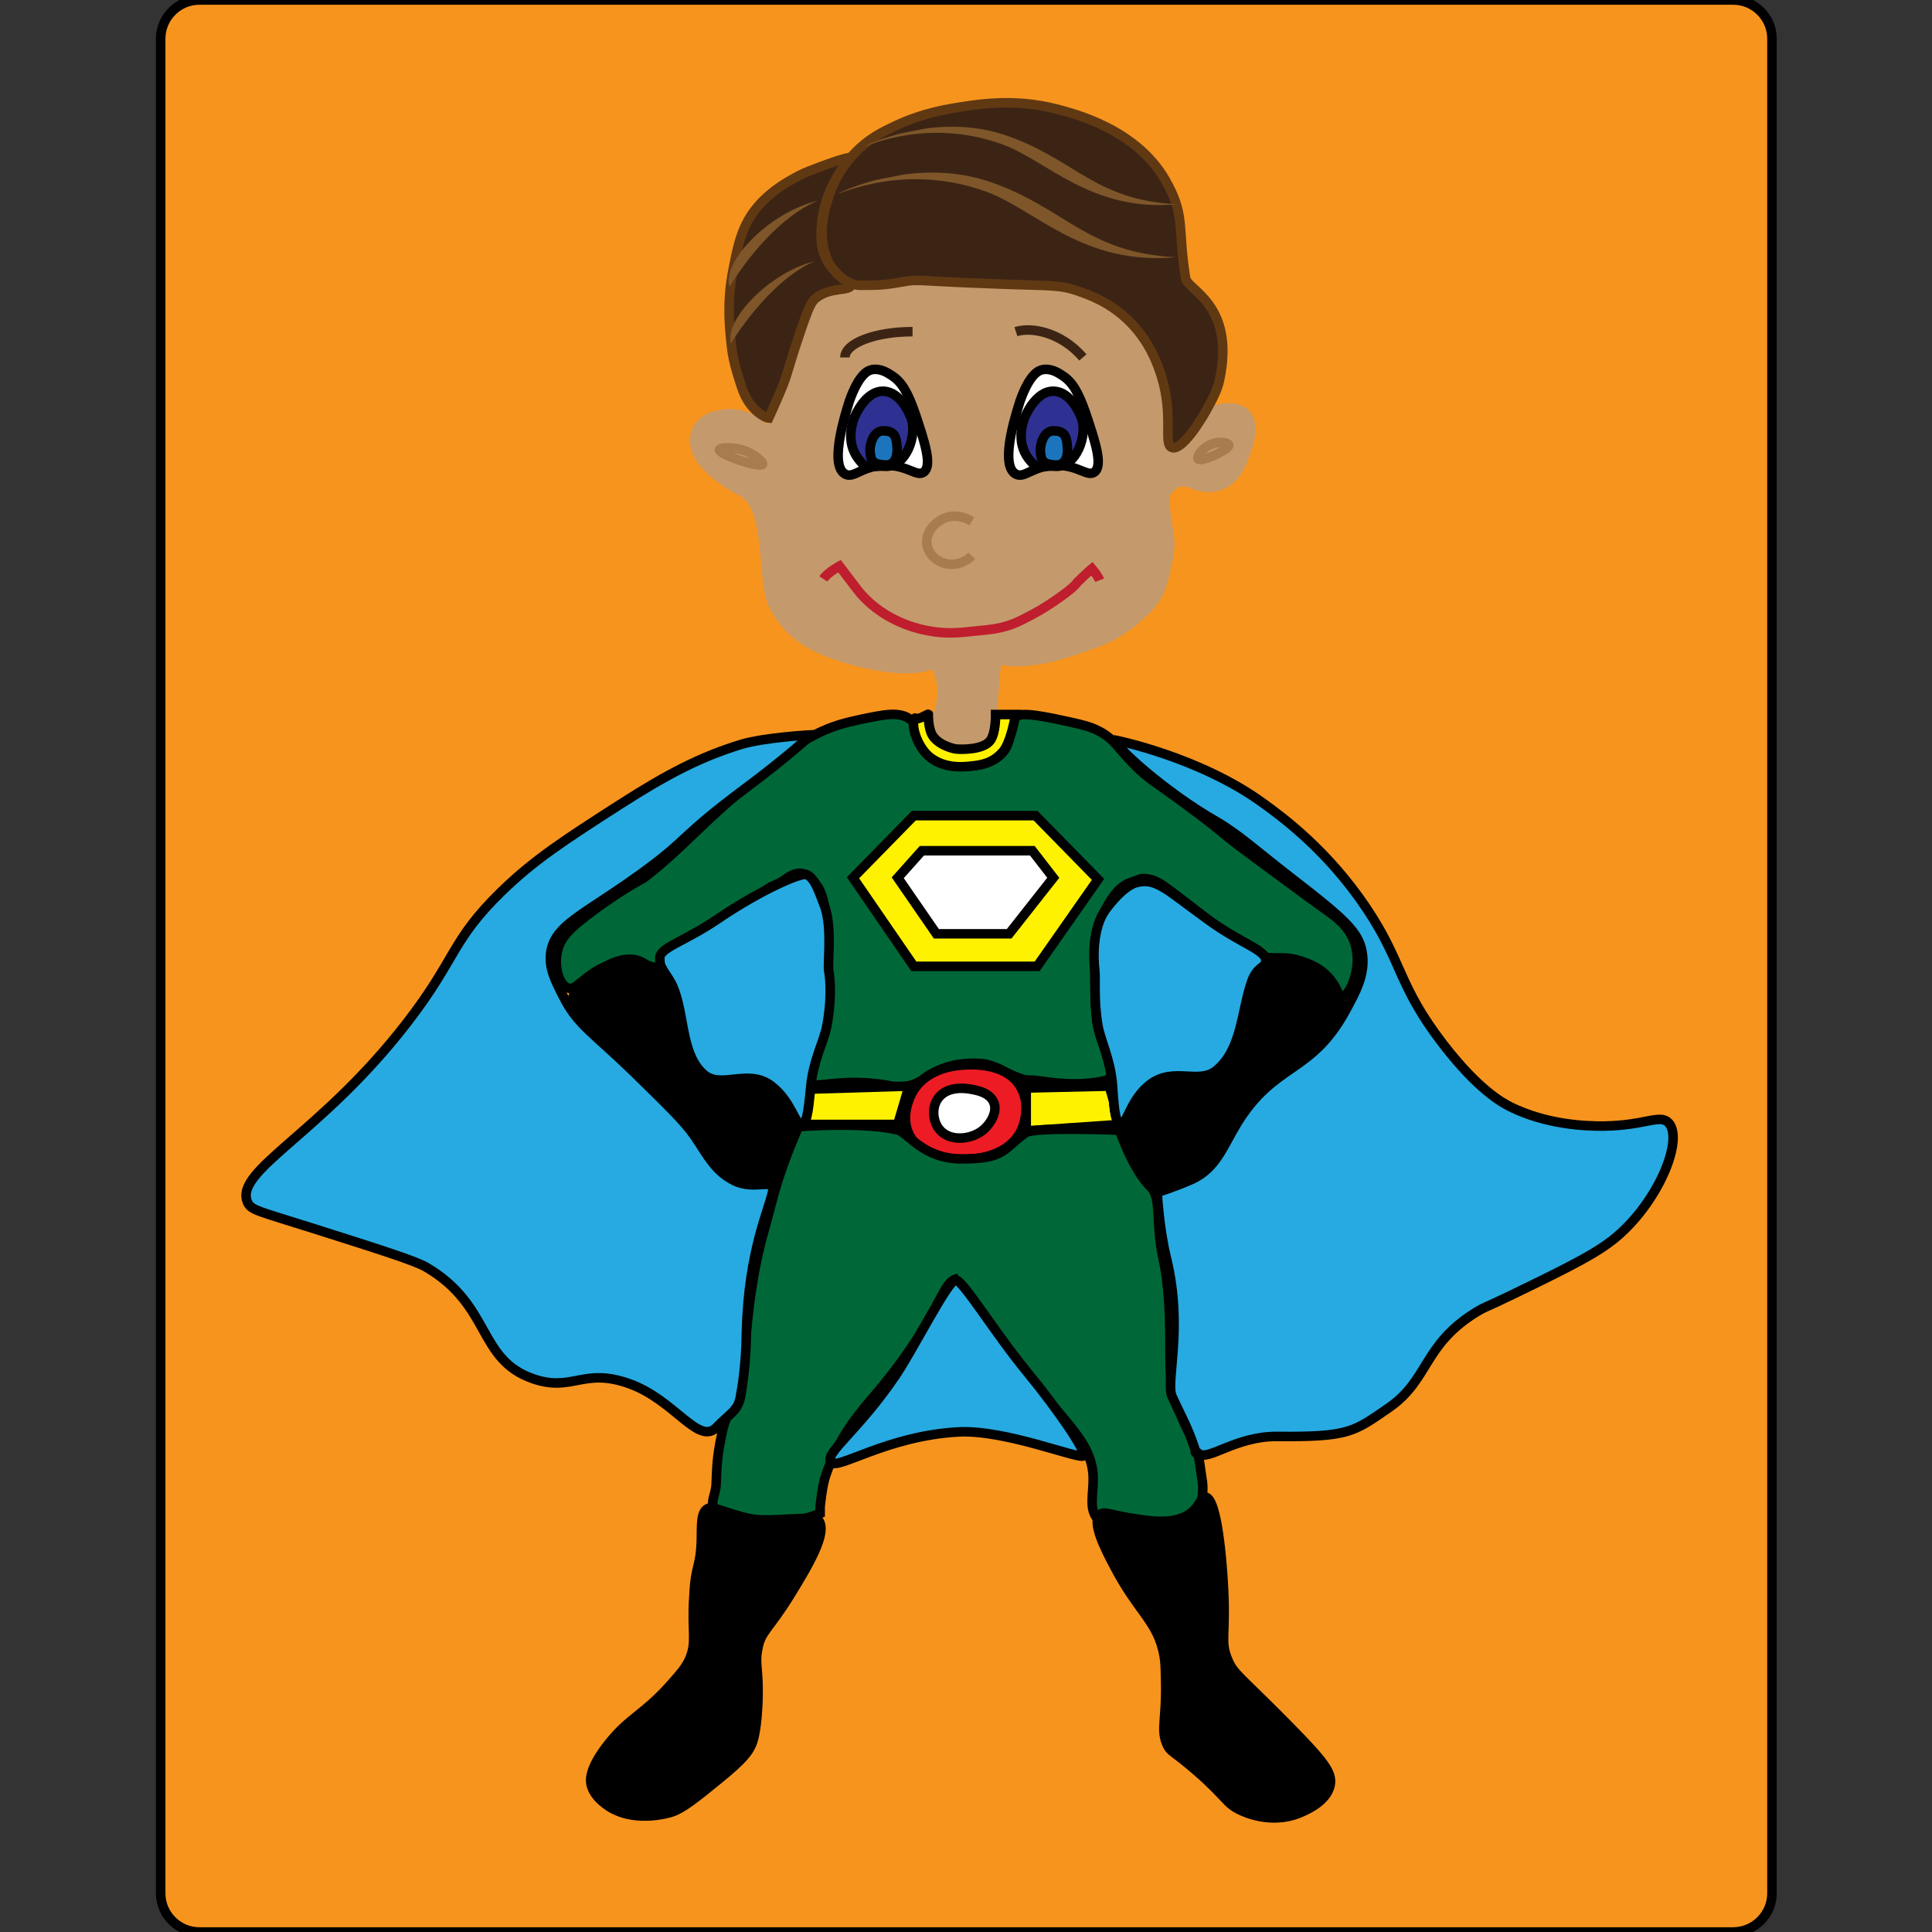 <?xml version="1.0" encoding="utf-8"?>
<!-- Generator: Adobe Illustrator 18.1.0, SVG Export Plug-In . SVG Version: 6.00 Build 0)  -->
<!DOCTYPE svg PUBLIC "-//W3C//DTD SVG 1.1//EN" "http://www.w3.org/Graphics/SVG/1.1/DTD/svg11.dtd">
<svg version="1.1" id="Layer_1" xmlns="http://www.w3.org/2000/svg" xmlns:xlink="http://www.w3.org/1999/xlink" x="0px" y="0px"
	 viewBox="0 0 600 600" enable-background="new 0 0 600 600" xml:space="preserve">
<rect x="0" y="0" width="600" height="600" fill="#333333" stroke="none"/>
<symbol  id="Brown_Hair_1" viewBox="-8.1 -3.4 16.2 6.8">
	<g>
		<path fill="#7E5629" d="M-8.1,2.5c0,0,10.4-0.9,16.2-5.9C3.6,2-5.5,4.9-8.1,2.5z"/>
	</g>
</symbol>
<symbol  id="Brown_Hair_4" viewBox="-11.3 -7.7 22.6 15.3">
	<path fill="#7E5629" d="M-11.3,6.9c0,0,5.6,2.6,10.6-1.9c5-4.6,5.8-10.2,12-12.7C4.7-6.6,2.2,0.8-1,3.9C-6.1,8.8-10.8,6.9-11.3,6.9
		z"/>
</symbol>
<g>
	<path fill="#F7941E" stroke="#000000" stroke-width="2.957" stroke-miterlimit="10" d="M538.2,600H61.9c-6.6,0-12-5.4-12-12V12
		c0-6.6,5.4-12,12-12h476.4c6.6,0,12,5.4,12,12v576C550.3,594.6,544.9,600,538.2,600z"/>
	<path fill="#C49A6C" stroke="#C49A6C" stroke-width="2.957" stroke-miterlimit="10" d="M307.8,228c0,0,0.8-14.8,1.8-23.5
		c0,0,7.6,3.8,27.3-3.7c2.3-0.9,10.4-2.5,19.7-12.1c4.3-4.4,5.1-10.3,6-14.4c1.8-8.3-0.6-9-0.8-19.2c0,0-2-0.6,3.1-5
		c0.7-0.6,4.1-0.5,4.9-0.1c1.8,0.9,5.1,2,8.6,0.9c5.3-1.6,7.2-6.9,8.3-10c0.9-2.3,3.4-9.2,0-12.5c-2.5-2.4-7.1-1.9-10-0.8
		c-9,3.3-10.4,14.6-13.3,14.2c-2.4-0.4,0.6-5.1-2.5-18.3c-0.9-3.7-0.5-4.6-4.6-12.3c-2.9-5.3-6.1-12.2-11-15.2
		c-5.2-3.1-10.2-6.4-24-7.4c-15.2-1.1-17.6-0.2-34.4-0.9c-7.1-0.3-17.4-0.3-32.3,6.5c-5.5,2.5-9.2,24.5-11.3,27.4
		c-7.8,10.5,0.1,13-0.7,15.8c0,0.1,0,0.1-0.1,0.1c-0.7,0.3-3.2-3.4-6.6-5.8c-1-0.7-4.4-3.1-9-3.2c-3,0-8.2,1-10,4.2
		c-4.3,7.6,4.1,15,13.4,19.9c9.6,5.1,5.9,27.8,10,35.5c3.4,6.3,7.8,11.3,18.9,15.2c13.3,4.6,25.6,5.6,31,2.7l0,0
		c4.9,8.2,0.8,16.5,0.8,16.5c0,1-0.1,2.6-0.1,4.6c1.2,1,3.3,2.3,6.3,3.1c0.8,0.2,1.8,0.4,3,0.4C304.6,230.6,307.8,228,307.8,228z"/>
	<path fill="#006838" stroke="#000000" stroke-width="2.957" stroke-miterlimit="10" d="M282.8,223.5c-3.4-2.7-8.3-1.6-15.9,0
		c-3.6,0.8-8.5,1.8-14.4,5c-8.9,4.7-13.2,10-21.3,16.4c-11.4,8.9-20,19.2-31.3,27.8c-0.2,0.1-9.5,5-19.9,13.4
		c-2.9,2.4-6,5.1-6.9,9.4c-1.1,4.8,0.6,10.7,3.5,11.4c1.9,0.5,2.8-1.6,8.4-5c3.8-2.3,7-4.1,10.9-4c4,0.2,4.4,2.3,7.4,2.5
		c5.7,0.3,12.7-9.7,17-12.6c3.9-2.7,9.5-3.8,15.7-9.7c3.1-3,3.7-2.7,6.1-3.9c2.7-1.3,6.8-6.8,12,1.4c3.3,5.3,2.7,17.9,3,23.4
		c0.2,4.3,0,15.8-2.2,23.8c0,0-0.3,1.4-2.2,8.4l-1.3,5c0.7,1.8,6.7-0.3,15.9,0c9.3,0.3,10.4,2.1,14.9,1c5-1.3,5.4-3.4,11.3-5.6
		c4.9-1.8,11.1-1.5,12.8-1.1c5,1.3,5.7,2.8,11.4,4.7c1.7,0.5,0.7-0.1,5.3,0.5c7.6,1.1,12.3,1.1,16.9,0.5c4.1-0.6,4.7-1.2,5-1.5
		c2.2-2.7-1.9-7.1-4-15.9c-0.6-2.8-0.9-9.9-0.9-18.3c0-4.8-1-8.8,2.6-16.5c4.7-10.2,8.3-9.6,11.2-10.9c3.4-1.5,9.6,3.3,21.8,12.9
		c9.9,7.7,12.5,10.9,18.4,11.4c3.4,0.3,5.6-0.4,9.9,1c2.1,0.7,6.4,2.1,9.4,6c2.2,2.8,2.2,4.9,3.5,5c1.9,0.1,3.9-4.7,4.5-8.4
		c0.2-1.1,0.6-4.3-0.5-7.9c-1.8-5.8-6.6-8.9-10.9-11.9c0,0-1.6-1.1-22.3-16.4c-8.7-6.4-7.2-6-17.9-13.9
		c-11.1-8.3-12.1-8.3-16.4-12.4c-6.4-6.2-6.7-8.6-11.9-11.4c-3.1-1.7-6.9-2.4-14.4-4c-9-1.8-10.5-1.2-11.4-0.5
		c-3.2,2.4-0.6,6.7-4,10.9c-3.4,4.2-9.6,4.4-11.9,4.5c-2.4,0.1-7.3,0.2-10.9-3C284.3,231.1,286.7,226.5,282.8,223.5z"/>
	<polygon fill="#FFF200" stroke="#000000" stroke-width="2.957" stroke-miterlimit="10" points="283.8,253.3 264.9,272.6 
		283.8,300.1 322.1,300.1 341,273.1 321.6,253.3 	"/>
	<polygon fill="#FFFFFF" stroke="#000000" stroke-width="2.957" stroke-miterlimit="10" points="278.8,272.6 290.8,290 313.4,290 
		327.1,272.6 320.6,264.2 286.3,264.2 	"/>
	<path stroke="#000000" stroke-width="2.957" stroke-miterlimit="10" d="M178,309.5c-0.8,3.3,1.7,6.7,8.9,13.9
		c15.7,15.7,17.8,13.6,24.3,21.8c6.3,8.1,7.5,14.1,16.4,20.4c3.8,2.7,6.5,3.7,8.9,3c4.8-1.4,6.5-8.6,7.4-12.9
		c1.1-4.9,2.5-10.9-1-15.4c-2.6-3.4-6.9-4.3-9.9-5c-6.7-1.4-8.4,1-11.9,0c-10.2-3-5.6-28.9-17.9-34.7c-5-2.4-11.8-1.4-14.6-0.6
		C186,300.7,179.2,304.8,178,309.5z"/>
	<path stroke="#000000" stroke-width="2.957" stroke-miterlimit="10" d="M394.6,298.9c-11.2,4.3-6.7,28.8-18.9,34.8
		c-6.2,3-10.6-1.5-17.4,3c-6.7,4.4-7.8,12.5-7.9,13.4c-0.9,7.3,2.3,16.6,8.4,18.4c3.8,1.1,7.6-1.2,10.4-3c7.8-4.9,8.6-9.9,14.9-17.9
		c2.8-3.5,2.1-1.9,23.3-21.3c6.7-6.2,9.7-9,9.4-12.9c-0.4-5.6-6-11.8-8-12.8C406.8,299.4,400,296.9,394.6,298.9z"/>
	<path fill="#FFF200" stroke="#000000" stroke-width="2.957" stroke-miterlimit="10" d="M249.5,338.3c-1,3.6-2,7.3-3,10.9h32.3
		l3.5-11.9L249.5,338.3z"/>
	<polygon fill="#FFF200" stroke="#000000" stroke-width="2.957" stroke-miterlimit="10" points="318.7,337.9 318.7,351.2 
		347.9,349.2 344.5,337.3 	"/>
	<path fill="#ED1C24" stroke="#000000" stroke-width="2.957" stroke-miterlimit="10" d="M283.3,339.3c-0.4,0.8-3.8,7-1,12.9
		c3.6,7.7,14.3,7.9,16.4,7.9c2.4,0,14-0.1,18.4-8.9c0.2-0.3,3.4-7.2,0-13.4c-4.8-8.7-17.9-7.1-19.4-6.9
		C295.4,331.1,287.2,332.3,283.3,339.3z"/>
	<path fill="#FFFFFF" stroke="#000000" stroke-width="2.957" stroke-miterlimit="10" d="M291.2,341.3c-1.9,2.8-1.5,6.9,0.5,9.4
		c3.3,4.1,10.3,3.2,13.9,0c2-1.8,4.3-5.4,3-8.4c-1.3-3-5.2-3.7-6.9-4C300.2,338,294.1,337,291.2,341.3z"/>
	<path fill="#006838" stroke="#000000" stroke-width="2.957" stroke-miterlimit="10" d="M248,349.9c0,0-4.4,9.7-7.2,19.3
		c-0.5,1.6-2.3,8.7-3.5,12.9c-7.3,25.5-5.5,51.2-8.2,53.7c-3.7,3.4-4.2,6-5.2,10.8c-1.2,5.9-1.3,9.1-1.5,14.4
		c-0.1,2.7-1.4,4.7-1,6.4c0.5,2.5,4.6,3.7,7.4,4.5c1.6,0.4,8.3,1.4,13.5,1.1c5.7-0.3,12.4-3,12.4-3v-2c0,0,0.6-6.7,1.8-10
		c3.5-9.9,8.1-16.5,14.5-23.9c19.9-23,21.2-35.2,25.6-36.8c0,0,8.2,12.2,30.5,39.3c6.8,8.2,12.2,13.7,12.4,22.3
		c0.1,5-1.5,9.9,1.5,12.9c0.7,0.7,1.9,1.6,9.4,2c13.6,0.8,17.6-1.7,18.9-2.5c1.3-0.9,3.8-2.6,4-5c0.1-2.3,0.5-4.1,0-6.9
		c-1.1-6.8-0.7-8.7-4.2-14.8c-1.6-2.7-2.7-6.3-4.2-9.5c-3.2-6.9,0.3-26.3-3.8-44.8c-2.2-10.2-0.4-18.4-3.7-21.6
		c-5.7-5.6-9.7-17.7-9.7-17.7s-26.5-1.1-29.2,0.8c-7.3,5.2-6.3,8.1-19.9,8.1c-11.8,0-16.4-7.9-19.6-8.9
		C268.6,348.3,248,349.9,248,349.9z"/>
	<path stroke="#000000" stroke-width="2.957" stroke-miterlimit="10" d="M217.8,478.4c0.1-4.7-0.2-8.8,2-9.9c1.2-0.6,2.4,0,5.5,1
		c3.6,1.1,7.3,2.4,10.9,2.5c6,0.2,17-1.1,17.9,0c3.3,3.8-3.6,14.9-8.4,22.8c-7.1,11.6-9.4,11.6-10.4,17.4c-1,5.2,0.6,6.2,0,17.9
		c-0.5,8.4-1.5,10.8-2,11.9c-0.9,2-2.4,4.3-9.9,10.4c-7.6,6.2-11.5,9.3-14.9,10.4c-1,0.3-12.3,3.7-20.4-2.5c-1.3-1-3.7-2.9-4.5-6
		c-0.3-1.2-0.9-4.9,5.5-12.9c6.5-8.1,10.6-8.7,18.9-17.9c3.2-3.6,4.8-5.4,6-7.9c2.6-5.8,0.7-8.5,1.5-19.9
		C216,485.6,217.5,487.2,217.8,478.4z"/>
	<path stroke="#000000" stroke-width="2.957" stroke-miterlimit="10" d="M346,486.3c-2.6-4.9-7-13.4-4.5-15.9c1.3-1.2,3.2,0,9.4,1
		c6.7,1.1,14,2.2,18.9-1.5c3.1-2.4,3.1-5.1,4.5-5c3.8,0.3,5.2,21,5.5,25.3c1.2,18-1.1,19.1,1.5,25.3c1.9,4.5,3.4,4.7,18.9,20.4
		c11.1,11.3,13.6,14.6,12.9,18.4c-1,5.4-8.2,8.2-9.9,8.9c-8.5,3.3-16.5-0.3-17.9-1c-4.7-2.2-4.1-3.9-13.9-12.4
		c-7.2-6.2-7.8-5.6-8.9-7.9c-2.2-4.6-0.2-7.8-0.5-19.9c-0.1-3.9-0.1-5.8-0.5-7.9C359.6,503.5,353.4,500.6,346,486.3z"/>
	<path fill="#27AAE1" stroke="#000000" stroke-width="2.957" stroke-miterlimit="10" d="M346.6,229.9c0,0,25.9,5.2,45.5,19.4
		c6.4,4.6,20.3,14.9,32.3,32.8c11.3,16.9,9.7,23.9,23.8,42.2c10.9,14.1,18.1,18,20.8,19.4c11.1,5.5,23.2,6.1,29.3,6
		c12.8-0.2,17.2-3.8,19.9-1c4.6,5-2.6,23.1-14.9,34.3c-6.2,5.7-15.2,10.1-33.3,18.9c-9.5,4.6-8.6,3.8-11.4,5.5
		c-16.7,10.2-14.7,21.1-27.3,29.8c-10.9,7.5-12.3,9.1-34.7,8.9c-13.1-0.1-21.7,8-24.5,5.2c-2.3-2.3,0.8,3.3-2-4.1
		c-1.9-5.2-3.8-8.4-6.1-13.5c-2.1-4.5,3.6-20.9-1.7-42.7c-2.4-9.7-2.9-20.7-2.9-20.7s5.3-1.6,10.9-4.1c7.4-3.5,9.4-10,13.9-17.4
		c11.5-18.7,22.7-15.3,33.3-34.3c3.6-6.5,6.7-12.1,5.5-18.9c-1.1-6.1-5.2-10-21.8-22.8c-11.4-8.8-16.4-13.6-23.8-17.9
		C362,246.1,345.5,231.3,346.6,229.9z"/>
	<g>
		<path fill="#27AAE1" stroke="#000000" stroke-width="2.957" stroke-miterlimit="10" d="M352.9,274.1c5.3-3.7,9.3,2.2,22.8,11.9
			c10,7.2,17.6,9.1,17.4,12.4c-0.1,2.3-2.6,1.6-4.3,6.2c-3.3,9.1-3,21.2-11,27.8c-5.5,4.5-13.1-1.1-20.4,4.2
			c-6.5,4.8-7.3,12.8-9.4,12.4c-1.9-0.3-2.1-6.6-2.5-11.9c-0.6-8-3.6-13.6-4.5-18.4c-1.4-8.1-0.9-14.6-0.3-17.3
			c0.5-2.3,4.2-6.6,6.7-13.5C349.6,282.2,350.7,275.7,352.9,274.1z"/>
	</g>
	<path fill="#27AAE1" stroke="#000000" stroke-width="2.957" stroke-miterlimit="10" d="M336.5,452.1c-1.2,1.3-24.2-8.2-38.9-7.4
		c-22.2,1.2-37.6,12-39.5,9.4c-2.2-2.8,8.2-9.5,20-26.9c5.5-8.1,16.3-29.7,18.7-29.7c2.2,0,12,16.2,22.1,28.5
		C329.1,438.4,337.5,451,336.5,452.1z"/>
	<path fill="#27AAE1" stroke="#000000" stroke-width="2.957" stroke-miterlimit="10" d="M222.7,443.1c-5.7,6.2-13-8.3-27.3-13.4
		c-14.3-5.1-17.6,2.7-29.8-1.5c-17.4-6-12.9-22.8-33.3-34.7c-3.5-2-13.9-5.3-34.7-11.9c-17.3-5.5-19.8-5.7-20.8-8.4
		c-3.9-9.8,22.9-21,49.6-55.6c15.4-19.9,13.7-25.5,29.3-40.7c10.1-9.8,19.1-15.7,37.2-27.3c14.5-9.3,24.8-14.6,37.2-18.4
		c7.2-2.2,21.8-3,21.8-3s-6.7,6.4-20.8,16.9c-20.4,15.2-16.9,15.4-32.8,26.8c-17.6,12.6-26.3,15.5-27.3,24.3
		c-0.5,4.5,1.3,8.1,4,13.4c4.5,8.8,8.9,10.8,21.8,23.3c10.5,10.3,15.8,15.4,18.9,19.9c4,5.9,6.3,10.9,12.4,13.9
		c6.2,3.1,12.5-1,11.9,3c-0.9,5.5-7.6,18.4-8.2,44.2c-0.1,6.1-0.5,12.6-1.9,20.1C229.2,438.1,226.2,439.4,222.7,443.1z"/>
	<g>
		<path fill="#27AAE1" stroke="#000000" stroke-width="2.957" stroke-miterlimit="10" d="M352.9,274.1c6.3-1.6,9.3,2.2,22.8,11.9
			c10,7.2,17.6,9.1,17.4,12.4c-0.1,2.3-2.6,1.6-4.3,6.2c-3.3,9.1-3,21.2-11,27.8c-5.5,4.5-13.1-1.1-20.4,4.2
			c-6.5,4.8-7.3,12.8-9.4,12.4c-1.9-0.3-2.1-6.6-2.5-11.9c-0.6-8-3.6-13.6-4.5-18.4c-1.4-8.1-0.7-14.6-1-17.3
			c-0.5-4.1-0.7-13.4,3.4-19C347.1,277.5,350.3,274.8,352.9,274.1z"/>
	</g>
	<g>
		<path fill="#27AAE1" stroke="#000000" stroke-width="2.957" stroke-miterlimit="10" d="M250.5,271.6c-1.5-0.7-13.6,4.3-27.9,14
			c-10.2,6.9-17.8,8.7-17.7,12c0.1,2.3,0.1,2.3,2.9,6.6c5.2,8.2,2.9,22.7,10.8,29.5c5.4,4.6,13.7-2,20.9,3.5
			c6.4,4.9,7.4,12.3,9.5,12c1.9-0.3,2.2-6.5,2.8-11.9c0.8-8,3.9-13.5,4.9-18.3c1.6-8,1.2-14.6,0.7-17.3c-0.5-2.3,1.1-13.1-1.2-20
			C254,275.9,252.9,272.7,250.5,271.6z"/>
	</g>
	<path fill="#FFF200" stroke="#000000" stroke-width="2.957" stroke-miterlimit="10" d="M284.2,223c0.1-0.2,0,0.8,2.4-0.4
		c2-1,1.7-0.8,1.7-0.8s-0.1,3.1,0.8,5.6c1.3,3.5,6,4.9,7.7,5.2c1.8,0.2,8.7,0.3,10.8-2.7c1.7-2.4,1.6-8,1.6-8h6.2
		c0,0-1.4,8.7-4,11.6c-3.2,3.7-7,4.1-9.7,4.4c-2.6,0.3-8.4,0.9-13.1-2.9C284.6,231.6,282.7,224.7,284.2,223z"/>
	<path fill="none" stroke="#A97C50" stroke-width="2.957" stroke-miterlimit="10" d="M372.1,142.5c-0.5-0.7,1.2-3.2,3.5-4.3
		c2.6-1.3,5.9-0.8,6,0C381.9,139.6,373,143.7,372.1,142.5z"/>
	<path fill="none" stroke="#A97C50" stroke-width="2.957" stroke-miterlimit="10" d="M236.8,144.2c0.4-0.7-2.8-3.5-6.4-4.5
		c-3-0.9-6.8-0.8-7,0C223.2,141.1,236.1,145.5,236.8,144.2z"/>
	<g>
		<path fill="#FFFFFF" stroke="#000000" stroke-width="2.957" stroke-miterlimit="10" d="M315.4,147.2c2.8,1.6,5.3-2.7,12.7-2.7
			c6.9,0,9.6,3.7,11.8,2.1c2.7-2.1,0.2-9.5-2.7-18.2c-2.4-6.9-4.3-9.9-7.3-11.8c-1.2-0.8-3.5-2.3-6.1-1.8c-1.2,0.2-4,1.3-7,9.7
			C316.4,126,310,144.1,315.4,147.2z"/>
		<path fill="#2E3192" stroke="#000000" stroke-width="2.957" stroke-miterlimit="10" d="M319.4,142.4c-4-5.3-1.6-11.6-1.2-12.7
			c0.2-0.4,3.4-8.4,9.1-8.2c5.3,0.2,8.1,7.1,8.5,8.2c2.1,5.1-1.4,15.7-8.3,15.1C322.7,144.5,322.5,146.4,319.4,142.4z"/>
		<path fill="#1C75BC" stroke="#000000" stroke-width="2.957" stroke-miterlimit="10" d="M327.6,144.4c-3.2-0.3-4.3-0.7-4.5-4.4
			c-0.1-1.7,0.9-6.2,4-6.2c3.1,0,4.2,1.1,4.4,5.2C331.7,141.9,330.8,144.7,327.6,144.4z"/>
	</g>
	<g>
		<path fill="#FFFFFF" stroke="#000000" stroke-width="2.957" stroke-miterlimit="10" d="M262.4,147.2c2.8,1.6,5.3-2.7,12.7-2.7
			c6.9,0,9.6,3.7,11.8,2.1c2.7-2.1,0.2-9.5-2.7-18.2c-2.4-6.9-4.3-9.9-7.3-11.8c-1.2-0.8-3.5-2.3-6.1-1.8c-1.2,0.2-4,1.3-7,9.7
			C263.4,126,257.1,144.1,262.4,147.2z"/>
		<path fill="#2E3192" stroke="#000000" stroke-width="2.957" stroke-miterlimit="10" d="M266.5,142.4c-4-5.3-1.6-11.6-1.2-12.7
			c0.2-0.4,3.4-8.4,9.1-8.2c5.3,0.2,8.1,7.1,8.5,8.2c2.1,5.1-1.4,15.7-8.3,15.1C269.8,144.5,269.5,146.4,266.5,142.4z"/>
		<path fill="#1C75BC" stroke="#000000" stroke-width="2.957" stroke-miterlimit="10" d="M274.7,144.4c-3.2-0.3-4.3-0.7-4.5-4.4
			c-0.1-1.7,0.9-6.2,4-6.2c3.1,0,4.2,1.1,4.4,5.2C278.8,141.9,277.8,144.7,274.7,144.4z"/>
	</g>
	<path fill="none" stroke="#3C2415" stroke-width="2.957" stroke-miterlimit="10" d="M315.5,103c4.6-1.5,13.9,0,20.8,8"/>
	<path fill="none" stroke="#3C2415" stroke-width="2.957" stroke-miterlimit="10" d="M262.4,111c0-4.4,9.4-8,21-8"/>
	<line fill="none" stroke="#000000" stroke-width="2.957" stroke-miterlimit="10" x1="320.9" y1="109.9" x2="320.9" y2="109.9"/>
	<g>
		<path fill="none" stroke="#A97C50" stroke-width="2.957" stroke-miterlimit="10" d="M301.8,161.9c-0.5-0.3-4-2.5-7.9-1.2
			c-3.4,1.1-6.7,4.7-6,8.6c0.5,2.9,3,4.9,5.3,5.6c3,0.9,6.3,0,8.6-2.3"/>
	</g>
	<path fill="none" stroke="#BE1E2D" stroke-width="2.957" stroke-miterlimit="10" d="M255.7,179.8c1.3-2,5-4,5-4s3.2,4.2,5.4,7.1
		c7.3,9.5,18,12.2,21.7,12.9c5.8,1.2,10.4,0.7,14.8,0.2c3.4-0.4,8.8-0.4,14.8-3.5c3.2-1.6,6.5-3.3,11.3-6.7c5.2-3.6,5.9-5,5.9-5
		c3.5-3.4,4.5-4.2,4.5-4.2s1.8,2.1,2.4,3.6"/>
	<path fill="#3C2415" stroke="#603913" stroke-width="2.957" stroke-miterlimit="10" d="M230.2,119.9c-1.3-4.3-2.7-7.6-3.3-14.9
		c-0.5-5.4-1-12.1,0.7-20.9c1.5-7.7,2.7-14.4,8.2-20.5c4-4.5,8.9-7.2,11.1-8.4c2.8-1.6,5.2-2.4,10-4.2c4.4-1.6,7.6-2.5,7.1-1.8
		c-1.1,1.6-8.2,9.3-8.9,21.3c-0.2,2.5-0.5,7.6,2.6,11.8c2.8,3.8,6.9,4.7,6.6,6.3c-0.4,1.9-6.3,0.4-10.8,3.9
		c-1.4,1.1-2.2,2.3-5.3,11.6c-3.7,10.9-3.5,12-5.8,17.4c-1.1,2.7-3.7,8.4-3.7,8.4l0,0C238.6,129.9,232.8,128.3,230.2,119.9z"/>
	<path fill="#3C2415" stroke="#603913" stroke-width="2.957" stroke-miterlimit="10" d="M277.6,39.3c3.7-1.8,9.7-4.3,19-5.8
		c7.4-1.2,18.3-3,31.3,0.3c5.8,1.5,24.9,6.3,34,22.1c6.4,11.2,3.7,14.3,6.3,30.5c0.6,3.8,15.6,8.1,10.5,31.8c-0.6,2.8-2,5.4-2.9,7.1
		c-2.8,5.5-8.8,14.7-11.8,13.7c-2.9-0.9,0.6-9.7-3.4-22.4c-1-3.1-3.5-10.8-10.5-17.4c-5.7-5.4-11.6-7.5-15-8.7
		c-6.5-2.3-9-1.6-27.6-2.4c-22.7-0.8-22-1.5-27-0.6c-6.1,1.1-7.8,1.1-13.4,1.1c-4.7,0-8.6-5-9.5-6.6c-4.5-8.4-1.3-17.7,0-21.6
		c1-3,3.2-8.1,7.9-12.9C269.6,43.2,273.6,41.2,277.6,39.3z"/>
	
		<use xlink:href="#Brown_Hair_4"  width="22.6" height="15.3" x="-11.3" y="-7.7" transform="matrix(4.311 -0.848 -0.523 -2.662 312.404 68.966)" overflow="visible"/>
	
		<use xlink:href="#Brown_Hair_4"  width="22.6" height="15.3" x="-11.3" y="-7.7" transform="matrix(3.984 -0.783 -0.481 -2.445 316.803 53.449)" overflow="visible" enable-background="new    "/>
	
		<use xlink:href="#Brown_Hair_1"  width="16.2" height="6.8" x="-8.1" y="-3.4" transform="matrix(0.929 -2 -2.078 -0.965 239.322 75.251)" overflow="visible"/>
	
		<use xlink:href="#Brown_Hair_1"  width="16.2" height="6.8" x="-8.1" y="-3.4" transform="matrix(0.913 -1.906 -1.889 -0.905 239.132 93.478)" overflow="visible" enable-background="new    "/>
</g>
</svg>
